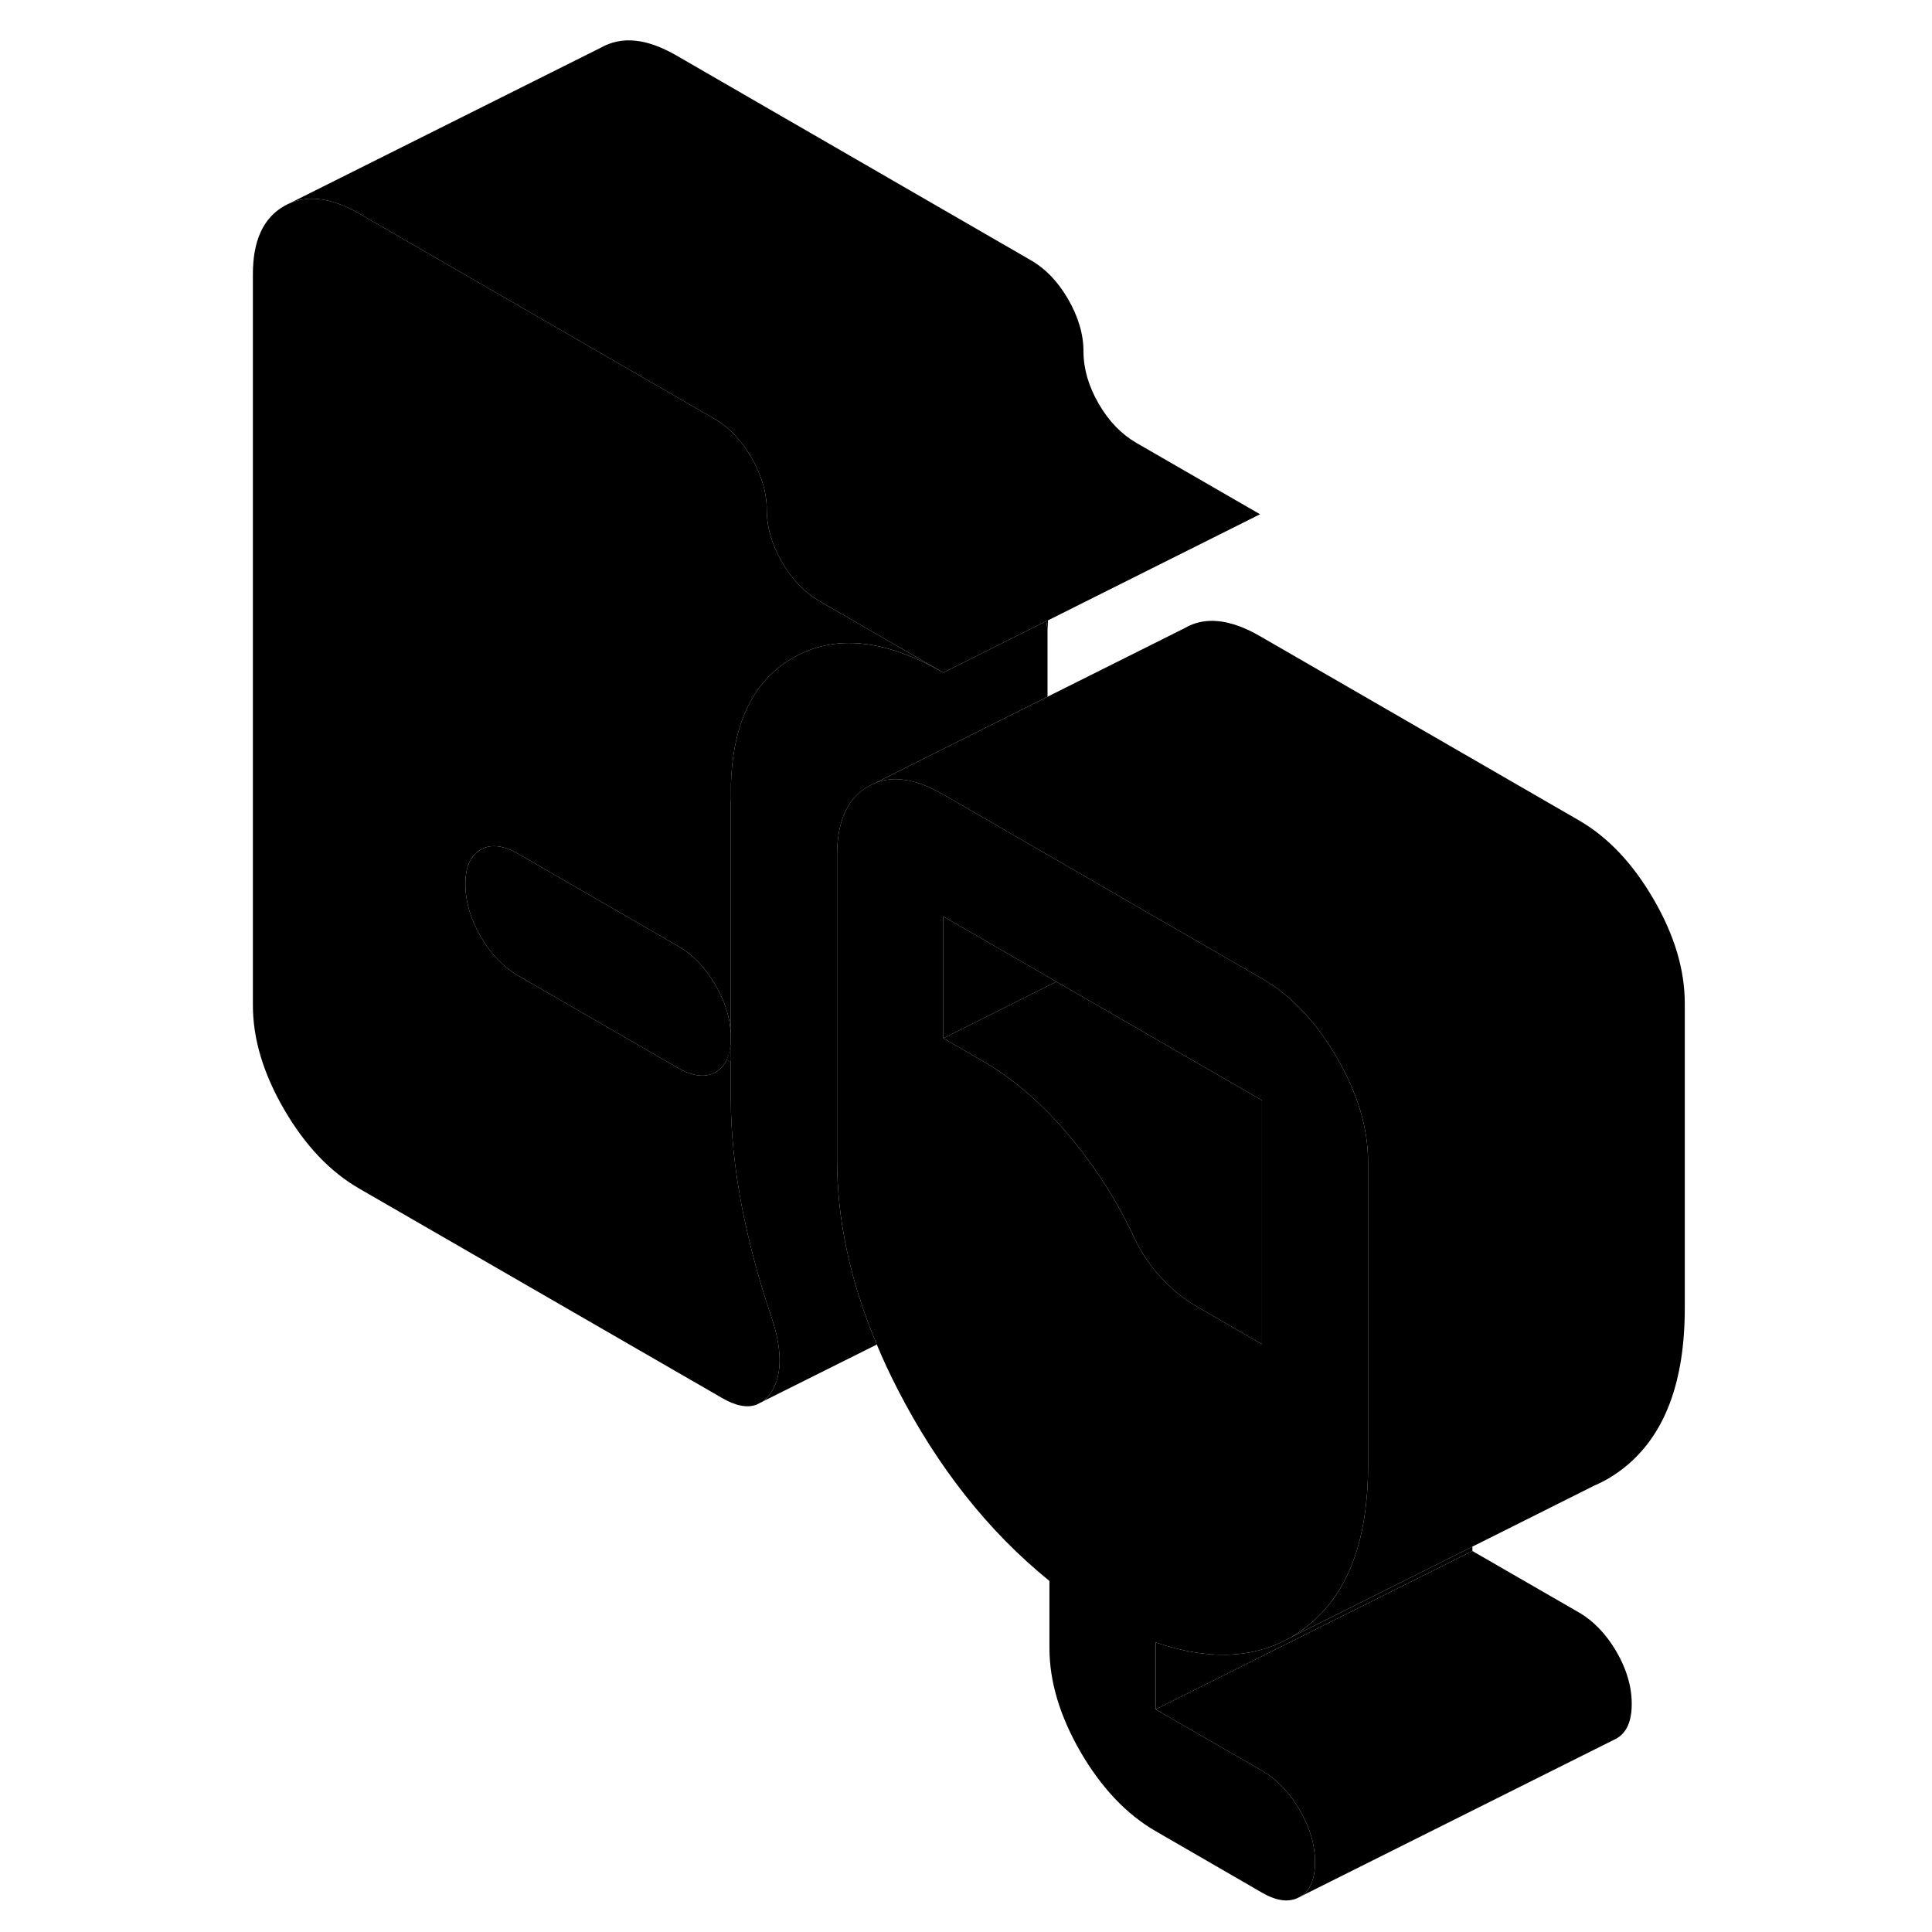 <svg width="24" height="24" viewBox="0 0 96 122" xmlns="http://www.w3.org/2000/svg" stroke-width="1px" stroke-linecap="round" stroke-linejoin="round">
    <path d="M32.898 66.913L33.148 67.053V65.513C33.148 66.073 33.068 66.543 32.898 66.913Z" class="pr-icon-iso-solid-stroke" stroke-linejoin="round"/>
    <path d="M71.418 66.783C70.109 64.523 68.528 62.853 66.689 61.793L60.848 58.423L59.858 57.853L53.148 53.973L52.888 53.823L46.568 50.173C44.868 49.183 43.398 48.953 42.199 49.473L41.789 49.673C40.999 50.143 40.448 50.873 40.148 51.853C39.958 52.463 39.858 53.183 39.858 53.993V73.233C39.858 77.033 40.688 80.923 42.368 84.903C42.748 85.833 43.188 86.763 43.669 87.703C46.218 92.673 49.419 96.713 53.269 99.833V104.073C53.269 106.183 53.928 108.373 55.239 110.643C56.559 112.903 58.139 114.573 59.978 115.633L66.689 119.513C67.638 120.063 68.428 120.153 69.078 119.783C69.718 119.413 70.039 118.693 70.039 117.593C70.039 116.493 69.718 115.413 69.078 114.303C68.428 113.193 67.638 112.363 66.689 111.813L59.978 107.943V103.713C63.228 104.823 66.008 104.753 68.318 103.493L68.499 103.403C68.868 103.193 69.228 102.943 69.578 102.663C71.718 100.953 72.959 98.303 73.289 94.703C73.359 94.033 73.388 93.333 73.388 92.603V73.363C73.388 71.243 72.739 69.053 71.418 66.783ZM66.689 84.883L62.489 82.453C61.709 82.003 60.959 81.383 60.228 80.573C59.498 79.773 58.919 78.853 58.468 77.823C57.688 76.213 56.788 74.703 55.748 73.293C55.298 72.673 54.818 72.063 54.318 71.483C52.668 69.573 50.928 68.083 49.078 67.013L46.568 65.563V57.873L53.248 61.723L53.709 61.993L59.968 65.603L66.689 69.483V84.883Z" class="pr-icon-iso-solid-stroke" stroke-linejoin="round"/>
    <path d="M53.068 39.223C53.128 39.523 53.148 39.823 53.148 40.123C53.148 39.793 53.158 39.483 53.178 39.173L53.068 39.223ZM32.898 66.913L33.148 67.053V65.513C33.148 66.073 33.068 66.543 32.898 66.913Z" class="pr-icon-iso-solid-stroke" stroke-linejoin="round"/>
    <path d="M79.978 97.663V97.943L59.978 107.943V103.713C63.228 104.823 66.008 104.753 68.318 103.493L68.499 103.403L74.978 100.163L79.978 97.663Z" class="pr-icon-iso-solid-stroke" stroke-linejoin="round"/>
    <path d="M90.039 107.593C90.039 108.693 89.718 109.413 89.078 109.783L88.878 109.883L69.078 119.783C69.718 119.413 70.039 118.693 70.039 117.593C70.039 116.493 69.718 115.413 69.078 114.303C68.428 113.193 67.638 112.363 66.689 111.813L59.978 107.943L79.978 97.943L86.689 101.813C87.638 102.363 88.428 103.193 89.078 104.303C89.718 105.413 90.039 106.503 90.039 107.593Z" class="pr-icon-iso-solid-stroke" stroke-linejoin="round"/>
    <path d="M33.149 65.513C33.149 66.073 33.069 66.543 32.899 66.913C32.739 67.263 32.499 67.523 32.189 67.703C31.549 68.073 30.749 67.973 29.799 67.433L19.739 61.623C18.789 61.073 17.989 60.243 17.349 59.133C16.709 58.023 16.389 56.923 16.389 55.833C16.389 54.743 16.709 54.023 17.349 53.653C17.989 53.283 18.789 53.373 19.739 53.923L23.269 55.963L29.799 59.733C30.749 60.283 31.549 61.113 32.189 62.223C32.829 63.323 33.149 64.423 33.149 65.513Z" class="pr-icon-iso-solid-stroke" stroke-linejoin="round"/>
    <path d="M33.149 50.123C33.149 45.893 34.469 43.023 37.089 41.533C39.719 40.033 42.879 40.353 46.569 42.473L38.769 37.973C37.819 37.423 37.019 36.603 36.379 35.493C35.739 34.383 35.419 33.283 35.419 32.193C35.419 31.103 35.089 30.003 34.449 28.893C33.809 27.783 33.009 26.953 32.059 26.413L22.969 21.163L9.679 13.483C7.829 12.423 6.259 12.263 4.939 13.013C3.629 13.763 2.969 15.193 2.969 17.313V63.483C2.969 65.603 3.629 67.793 4.939 70.053C6.259 72.323 7.829 73.983 9.679 75.053L32.569 88.263C33.439 88.773 34.169 88.923 34.769 88.703L35.139 88.513C35.369 88.363 35.569 88.133 35.749 87.843C36.419 86.723 36.389 85.123 35.669 83.033C34.889 80.723 34.269 78.393 33.819 76.053C33.379 73.713 33.149 71.483 33.149 69.363V67.053L32.899 66.913C32.739 67.263 32.499 67.523 32.189 67.703C31.549 68.073 30.749 67.973 29.799 67.433L19.739 61.623C18.789 61.073 17.989 60.243 17.349 59.133C16.709 58.023 16.389 56.923 16.389 55.833C16.389 54.743 16.709 54.023 17.349 53.653C17.989 53.283 18.789 53.373 19.739 53.923L23.269 55.963L29.799 59.733C30.749 60.283 31.549 61.113 32.189 62.223C32.829 63.323 33.149 64.423 33.149 65.513V50.123ZM33.149 50.123C33.149 49.033 32.829 47.933 32.189 46.823C31.549 45.723 30.749 44.893 29.799 44.343L22.969 40.403L19.739 38.533C18.789 37.983 17.989 37.893 17.349 38.263C16.709 38.623 16.389 39.353 16.389 40.443C16.389 41.533 16.709 42.633 17.349 43.743C17.989 44.853 18.789 45.683 19.739 46.233L22.969 48.093L29.799 52.033C30.749 52.583 31.549 52.673 32.189 52.313C32.829 51.943 33.149 51.213 33.149 50.123Z" class="pr-icon-iso-solid-stroke" stroke-linejoin="round"/>
    <path d="M33.149 50.123C33.149 51.213 32.829 51.943 32.189 52.313C31.549 52.673 30.749 52.583 29.799 52.033L22.969 48.093L19.739 46.233C18.789 45.683 17.989 44.853 17.349 43.743C16.709 42.633 16.389 41.533 16.389 40.443C16.389 39.353 16.709 38.623 17.349 38.263C17.989 37.893 18.789 37.983 19.739 38.533L22.969 40.403L29.799 44.343C30.749 44.893 31.549 45.723 32.189 46.823C32.829 47.933 33.149 49.033 33.149 50.123Z" class="pr-icon-iso-solid-stroke" stroke-linejoin="round"/>
    <path d="M53.148 40.123V43.993L46.029 47.554L42.199 49.474L41.789 49.674C40.999 50.144 40.448 50.874 40.148 51.854C39.958 52.464 39.858 53.184 39.858 53.993V73.234C39.858 77.034 40.688 80.924 42.368 84.904L35.138 88.513C35.368 88.364 35.569 88.134 35.748 87.844C36.419 86.724 36.389 85.124 35.669 83.034C34.889 80.724 34.268 78.394 33.818 76.054C33.378 73.714 33.148 71.484 33.148 69.364V50.123C33.148 45.894 34.468 43.024 37.088 41.534C39.718 40.034 42.878 40.354 46.568 42.474L53.068 39.224C53.128 39.524 53.148 39.824 53.148 40.123Z" class="pr-icon-iso-solid-stroke" stroke-linejoin="round"/>
    <path d="M66.568 32.473L53.178 39.173L53.068 39.223L46.568 42.473L38.769 37.973C37.819 37.423 37.018 36.603 36.378 35.493C35.738 34.383 35.419 33.283 35.419 32.193C35.419 31.103 35.089 30.003 34.449 28.893C33.809 27.783 33.009 26.953 32.059 26.413L22.968 21.163L9.678 13.483C7.828 12.423 6.258 12.263 4.938 13.013L24.939 3.013C26.259 2.263 27.828 2.423 29.678 3.483L52.059 16.413C53.009 16.953 53.809 17.783 54.449 18.893C55.089 20.003 55.419 21.103 55.419 22.193C55.419 23.283 55.738 24.383 56.378 25.493C57.018 26.603 57.819 27.423 58.769 27.973L66.568 32.473Z" class="pr-icon-iso-solid-stroke" stroke-linejoin="round"/>
    <path d="M93.389 63.364V82.604C93.389 87.284 92.119 90.634 89.579 92.664C88.989 93.134 88.369 93.514 87.709 93.794L87.649 93.824L79.979 97.664L74.979 100.164L68.499 103.404C68.869 103.194 69.229 102.944 69.579 102.664C71.719 100.954 72.959 98.304 73.289 94.704C73.359 94.034 73.389 93.334 73.389 92.604V73.364C73.389 71.243 72.739 69.054 71.419 66.784C70.109 64.524 68.529 62.854 66.689 61.794L60.849 58.424L59.859 57.854L53.149 53.974L52.889 53.824L46.569 50.174C44.869 49.184 43.399 48.954 42.199 49.474L46.029 47.554L61.789 39.674C63.069 38.914 64.669 39.074 66.569 40.174L86.689 51.794C88.529 52.854 90.109 54.524 91.419 56.784C92.739 59.054 93.389 61.243 93.389 63.364Z" class="pr-icon-iso-solid-stroke" stroke-linejoin="round"/>
    <path d="M53.709 61.993L53.279 62.203L46.568 65.563V57.873L53.248 61.723L53.709 61.993Z" class="pr-icon-iso-solid-stroke" stroke-linejoin="round"/>
    <path d="M66.689 69.483V84.883L62.489 82.453C61.709 82.003 60.959 81.383 60.228 80.573C59.498 79.773 58.919 78.853 58.468 77.823C57.688 76.213 56.788 74.703 55.748 73.293C55.298 72.673 54.818 72.063 54.318 71.483C52.668 69.573 50.928 68.083 49.078 67.013L46.568 65.563L53.279 62.203L53.709 61.993L59.968 65.603L66.689 69.483Z" class="pr-icon-iso-solid-stroke" stroke-linejoin="round"/>
</svg>